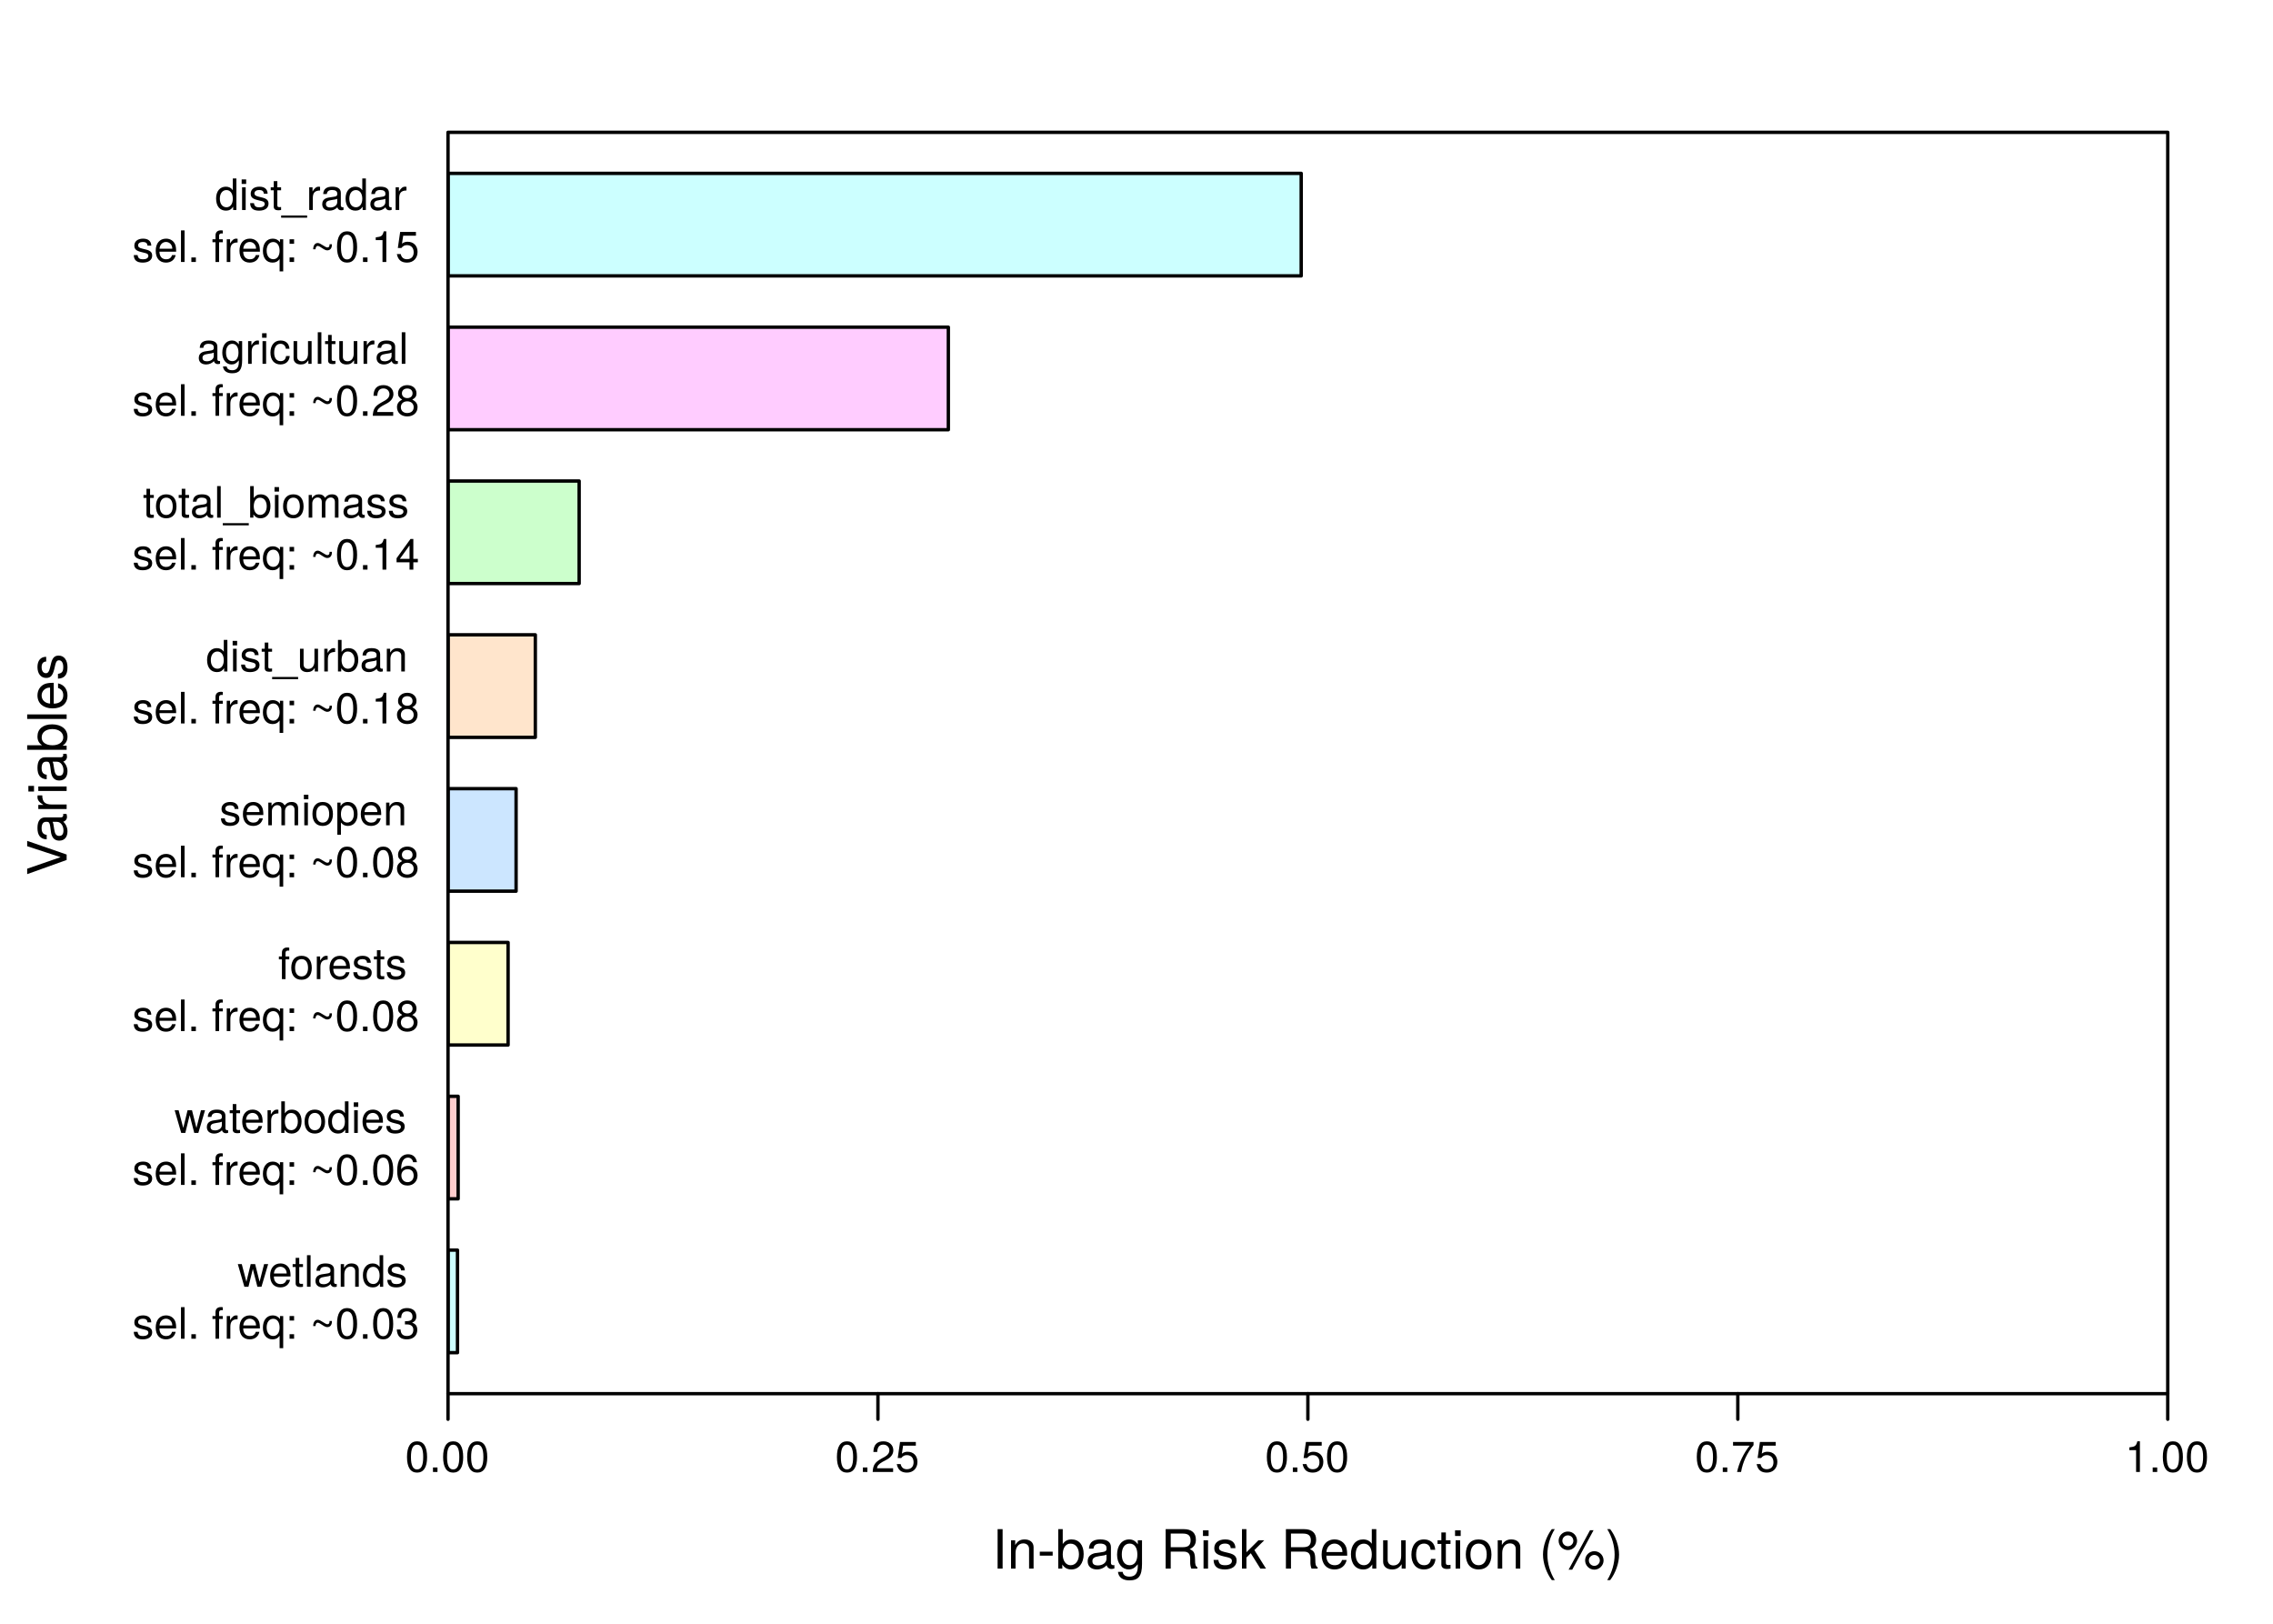 <?xml version="1.0" encoding="UTF-8"?>
<svg xmlns="http://www.w3.org/2000/svg" xmlns:xlink="http://www.w3.org/1999/xlink" width="504pt" height="360pt" viewBox="0 0 504 360" version="1.1">
<defs>
<g>
<symbol overflow="visible" id="glyph0-0">
<path style="stroke:none;" d=""/>
</symbol>
<symbol overflow="visible" id="glyph0-1">
<path style="stroke:none;" d="M 2.312 0 L 2.312 -8.75 L 1.203 -8.75 L 1.203 0 Z M 2.312 0 "/>
</symbol>
<symbol overflow="visible" id="glyph0-2">
<path style="stroke:none;" d="M 5.844 0 L 5.844 -4.75 C 5.844 -5.797 5.062 -6.469 3.859 -6.469 C 2.922 -6.469 2.312 -6.109 1.766 -5.234 L 1.766 -6.281 L 0.844 -6.281 L 0.844 0 L 1.844 0 L 1.844 -3.469 C 1.844 -4.75 2.531 -5.594 3.547 -5.594 C 4.344 -5.594 4.844 -5.109 4.844 -4.359 L 4.844 0 Z M 5.844 0 "/>
</symbol>
<symbol overflow="visible" id="glyph0-3">
<path style="stroke:none;" d="M 3.406 -2.875 L 3.406 -3.75 L 0.547 -3.75 L 0.547 -2.875 Z M 3.406 -2.875 "/>
</symbol>
<symbol overflow="visible" id="glyph0-4">
<path style="stroke:none;" d="M 6.281 -3.219 C 6.281 -5.25 5.25 -6.469 3.594 -6.469 C 2.719 -6.469 2.109 -6.141 1.641 -5.438 L 1.641 -8.75 L 0.641 -8.75 L 0.641 0 L 1.547 0 L 1.547 -0.906 C 2.031 -0.172 2.656 0.188 3.547 0.188 C 5.203 0.188 6.281 -1.172 6.281 -3.219 Z M 5.234 -3.156 C 5.234 -1.734 4.484 -0.75 3.391 -0.75 C 2.344 -0.75 1.641 -1.719 1.641 -3.141 C 1.641 -4.625 2.344 -5.578 3.391 -5.531 C 4.516 -5.531 5.234 -4.562 5.234 -3.156 Z M 5.234 -3.156 "/>
</symbol>
<symbol overflow="visible" id="glyph0-5">
<path style="stroke:none;" d="M 6.422 -0.031 L 6.422 -0.781 C 6.312 -0.75 6.266 -0.75 6.203 -0.75 C 5.859 -0.75 5.656 -0.938 5.656 -1.25 L 5.656 -4.75 C 5.656 -5.875 4.844 -6.469 3.297 -6.469 C 1.781 -6.469 0.844 -5.875 0.781 -4.422 L 1.781 -4.422 C 1.875 -5.203 2.328 -5.547 3.266 -5.547 C 4.156 -5.547 4.672 -5.203 4.672 -4.609 L 4.672 -4.344 C 4.672 -3.922 4.422 -3.75 3.625 -3.641 C 2.203 -3.469 1.984 -3.422 1.609 -3.266 C 0.875 -2.969 0.5 -2.406 0.5 -1.625 C 0.5 -0.484 1.297 0.188 2.562 0.188 C 3.375 0.188 4.156 -0.156 4.703 -0.75 C 4.812 -0.266 5.25 0.078 5.734 0.078 C 5.938 0.078 6.094 0.062 6.422 -0.031 Z M 4.672 -2.172 C 4.672 -1.266 3.75 -0.703 2.781 -0.703 C 2 -0.703 1.547 -0.969 1.547 -1.656 C 1.547 -2.312 1.984 -2.609 3.062 -2.766 C 4.109 -2.906 4.328 -2.953 4.672 -3.109 Z M 4.672 -2.172 "/>
</symbol>
<symbol overflow="visible" id="glyph0-6">
<path style="stroke:none;" d="M 5.875 -1.031 L 5.875 -6.281 L 4.938 -6.281 L 4.938 -5.375 C 4.438 -6.125 3.828 -6.469 3.031 -6.469 C 1.422 -6.469 0.344 -5.125 0.344 -3.078 C 0.344 -1.109 1.469 0.188 2.938 0.188 C 3.734 0.188 4.281 -0.156 4.938 -0.953 L 4.938 -0.531 C 4.938 1.141 4.266 1.781 3.094 1.781 C 2.297 1.781 1.688 1.484 1.578 0.719 L 0.547 0.719 C 0.656 1.906 1.578 2.609 3.062 2.609 C 5.031 2.609 5.875 1.734 5.875 -1.031 Z M 4.844 -3.109 C 4.844 -1.609 4.203 -0.75 3.141 -0.75 C 2.047 -0.75 1.391 -1.625 1.391 -3.141 C 1.391 -4.656 2.062 -5.547 3.125 -5.547 C 4.219 -5.547 4.844 -4.625 4.844 -3.109 Z M 4.844 -3.109 "/>
</symbol>
<symbol overflow="visible" id="glyph0-7">
<path style="stroke:none;" d=""/>
</symbol>
<symbol overflow="visible" id="glyph0-8">
<path style="stroke:none;" d="M 8.141 0 L 8.141 -0.281 C 7.734 -0.562 7.625 -0.875 7.625 -2.047 C 7.594 -3.484 7.375 -3.906 6.438 -4.312 C 7.422 -4.797 7.812 -5.406 7.812 -6.406 C 7.812 -7.922 6.859 -8.75 5.141 -8.75 L 1.109 -8.75 L 1.109 0 L 2.234 0 L 2.234 -3.766 L 5.109 -3.766 C 6.094 -3.766 6.562 -3.281 6.547 -2.203 L 6.547 -1.422 C 6.531 -0.891 6.641 -0.359 6.797 0 Z M 6.641 -6.25 C 6.641 -5.219 6.125 -4.75 4.938 -4.75 L 2.234 -4.75 L 2.234 -7.766 L 4.938 -7.766 C 6.188 -7.766 6.641 -7.234 6.641 -6.25 Z M 6.641 -6.25 "/>
</symbol>
<symbol overflow="visible" id="glyph0-9">
<path style="stroke:none;" d="M 1.844 0 L 1.844 -6.281 L 0.844 -6.281 L 0.844 0 Z M 1.969 -7.234 L 1.969 -8.484 L 0.719 -8.484 L 0.719 -7.234 Z M 1.969 -7.234 "/>
</symbol>
<symbol overflow="visible" id="glyph0-10">
<path style="stroke:none;" d="M 5.516 -1.766 C 5.516 -2.703 4.984 -3.172 3.734 -3.469 L 2.766 -3.703 C 1.953 -3.891 1.609 -4.156 1.609 -4.594 C 1.609 -5.172 2.125 -5.547 2.938 -5.547 C 3.75 -5.547 4.172 -5.203 4.203 -4.531 L 5.25 -4.531 C 5.25 -5.766 4.422 -6.469 2.969 -6.469 C 1.516 -6.469 0.562 -5.719 0.562 -4.547 C 0.562 -3.562 1.062 -3.094 2.562 -2.734 L 3.484 -2.516 C 4.188 -2.344 4.469 -2.141 4.469 -1.688 C 4.469 -1.094 3.875 -0.75 3 -0.75 C 2.094 -0.75 1.594 -0.953 1.469 -1.922 L 0.406 -1.922 C 0.453 -0.469 1.266 0.188 2.922 0.188 C 4.5 0.188 5.516 -0.547 5.516 -1.766 Z M 5.516 -1.766 "/>
</symbol>
<symbol overflow="visible" id="glyph0-11">
<path style="stroke:none;" d="M 6.031 0 L 3.453 -4.109 L 5.641 -6.281 L 4.359 -6.281 L 1.688 -3.625 L 1.688 -8.75 L 0.703 -8.75 L 0.703 0 L 1.688 0 L 1.688 -2.453 L 2.656 -3.406 L 4.781 0 Z M 6.031 0 "/>
</symbol>
<symbol overflow="visible" id="glyph0-12">
<path style="stroke:none;" d="M 6.156 -2.859 C 6.156 -3.766 6.078 -4.344 5.906 -4.812 C 5.5 -5.844 4.531 -6.469 3.359 -6.469 C 1.609 -6.469 0.484 -5.172 0.484 -3.109 C 0.484 -1.047 1.578 0.188 3.344 0.188 C 4.781 0.188 5.766 -0.641 6.031 -1.906 L 5.016 -1.906 C 4.734 -1.078 4.172 -0.75 3.375 -0.75 C 2.328 -0.75 1.547 -1.422 1.531 -2.859 Z M 5.094 -3.75 C 5.094 -3.75 5.094 -3.703 5.078 -3.672 L 1.547 -3.672 C 1.625 -4.781 2.344 -5.547 3.344 -5.547 C 4.328 -5.547 5.094 -4.734 5.094 -3.75 Z M 5.094 -3.75 "/>
</symbol>
<symbol overflow="visible" id="glyph0-13">
<path style="stroke:none;" d="M 5.938 0 L 5.938 -8.75 L 4.938 -8.75 L 4.938 -5.5 C 4.531 -6.125 3.859 -6.469 3.016 -6.469 C 1.375 -6.469 0.312 -5.203 0.312 -3.203 C 0.312 -1.078 1.359 0.188 3.047 0.188 C 3.906 0.188 4.516 -0.141 5.047 -0.922 L 5.047 0 Z M 4.938 -3.125 C 4.938 -1.672 4.25 -0.75 3.188 -0.75 C 2.094 -0.75 1.359 -1.688 1.359 -3.141 C 1.359 -4.609 2.094 -5.531 3.188 -5.531 C 4.266 -5.531 4.938 -4.578 4.938 -3.125 Z M 4.938 -3.125 "/>
</symbol>
<symbol overflow="visible" id="glyph0-14">
<path style="stroke:none;" d="M 5.781 0 L 5.781 -6.281 L 4.781 -6.281 L 4.781 -2.812 C 4.781 -1.531 4.109 -0.703 3.078 -0.703 C 2.281 -0.703 1.781 -1.172 1.781 -1.938 L 1.781 -6.281 L 0.781 -6.281 L 0.781 -1.531 C 0.781 -0.484 1.562 0.188 2.781 0.188 C 3.703 0.188 4.297 -0.141 4.891 -0.969 L 4.891 0 Z M 5.781 0 "/>
</symbol>
<symbol overflow="visible" id="glyph0-15">
<path style="stroke:none;" d="M 5.719 -2.156 L 4.719 -2.156 C 4.547 -1.156 4.031 -0.75 3.188 -0.75 C 2.078 -0.75 1.422 -1.594 1.422 -3.078 C 1.422 -4.656 2.062 -5.547 3.156 -5.547 C 4 -5.547 4.531 -5.047 4.641 -4.172 L 5.656 -4.172 C 5.531 -5.719 4.578 -6.469 3.172 -6.469 C 1.469 -6.469 0.375 -5.172 0.375 -3.078 C 0.375 -1.062 1.453 0.188 3.156 0.188 C 4.656 0.188 5.609 -0.719 5.719 -2.156 Z M 5.719 -2.156 "/>
</symbol>
<symbol overflow="visible" id="glyph0-16">
<path style="stroke:none;" d="M 3.047 0 L 3.047 -0.844 C 2.922 -0.797 2.766 -0.797 2.562 -0.797 C 2.141 -0.797 2.016 -0.906 2.016 -1.359 L 2.016 -5.469 L 3.047 -5.469 L 3.047 -6.281 L 2.016 -6.281 L 2.016 -8.016 L 1.016 -8.016 L 1.016 -6.281 L 0.172 -6.281 L 0.172 -5.469 L 1.016 -5.469 L 1.016 -0.906 C 1.016 -0.281 1.453 0.078 2.234 0.078 C 2.469 0.078 2.719 0.062 3.047 0 Z M 3.047 0 "/>
</symbol>
<symbol overflow="visible" id="glyph0-17">
<path style="stroke:none;" d="M 6.125 -3.094 C 6.125 -5.266 5.078 -6.469 3.266 -6.469 C 1.5 -6.469 0.438 -5.25 0.438 -3.141 C 0.438 -1.031 1.484 0.188 3.281 0.188 C 5.047 0.188 6.125 -1.031 6.125 -3.094 Z M 5.078 -3.109 C 5.078 -1.625 4.375 -0.75 3.281 -0.75 C 2.156 -0.75 1.469 -1.625 1.469 -3.141 C 1.469 -4.656 2.156 -5.547 3.281 -5.547 C 4.406 -5.547 5.078 -4.672 5.078 -3.109 Z M 5.078 -3.109 "/>
</symbol>
<symbol overflow="visible" id="glyph0-18">
<path style="stroke:none;" d="M 3.484 2.547 C 2.438 0.828 1.844 -1.188 1.844 -3.109 C 1.844 -5.016 2.438 -7.047 3.484 -8.75 L 2.828 -8.75 C 1.625 -7.172 0.875 -4.984 0.875 -3.109 C 0.875 -1.219 1.625 0.969 2.828 2.547 Z M 3.484 2.547 "/>
</symbol>
<symbol overflow="visible" id="glyph0-19">
<path style="stroke:none;" d="M 4.438 -6.141 C 4.438 -7.312 3.547 -8.219 2.391 -8.219 C 1.266 -8.219 0.344 -7.297 0.344 -6.172 C 0.344 -5.047 1.266 -4.109 2.406 -4.109 C 3.516 -4.109 4.438 -5.047 4.438 -6.141 Z M 3.609 -6.156 C 3.609 -5.5 3.062 -4.953 2.406 -4.953 C 1.734 -4.953 1.172 -5.516 1.172 -6.172 C 1.172 -6.844 1.734 -7.375 2.391 -7.375 C 3.078 -7.375 3.609 -6.844 3.609 -6.156 Z M 8.094 -8.516 L 7.312 -8.516 L 2.562 0.234 L 3.359 0.234 Z M 10.312 -1.797 C 10.312 -2.953 9.406 -3.859 8.25 -3.859 C 7.141 -3.859 6.219 -2.938 6.219 -1.828 C 6.219 -0.703 7.141 0.234 8.266 0.234 C 9.375 0.234 10.312 -0.703 10.312 -1.797 Z M 9.484 -1.797 C 9.484 -1.156 8.922 -0.609 8.266 -0.609 C 7.594 -0.609 7.047 -1.156 7.047 -1.828 C 7.047 -2.484 7.594 -3.031 8.25 -3.031 C 8.938 -3.031 9.484 -2.484 9.484 -1.797 Z M 9.484 -1.797 "/>
</symbol>
<symbol overflow="visible" id="glyph0-20">
<path style="stroke:none;" d="M 3.078 -3.094 C 3.078 -4.984 2.312 -7.172 1.109 -8.75 L 0.453 -8.75 C 1.516 -7.031 2.094 -5.016 2.094 -3.094 C 2.094 -1.188 1.516 0.844 0.453 2.547 L 1.109 2.547 C 2.312 0.969 3.078 -1.219 3.078 -3.094 Z M 3.078 -3.094 "/>
</symbol>
<symbol overflow="visible" id="glyph1-0">
<path style="stroke:none;" d=""/>
</symbol>
<symbol overflow="visible" id="glyph1-1">
<path style="stroke:none;" d="M -8.75 -7.734 L -8.75 -6.547 L -1.344 -4.125 L -8.75 -1.562 L -8.75 -0.359 L 0 -3.5 L 0 -4.703 Z M -8.75 -7.734 "/>
</symbol>
<symbol overflow="visible" id="glyph1-2">
<path style="stroke:none;" d="M -0.031 -6.422 L -0.781 -6.422 C -0.75 -6.312 -0.75 -6.266 -0.75 -6.203 C -0.75 -5.859 -0.938 -5.656 -1.25 -5.656 L -4.75 -5.656 C -5.875 -5.656 -6.469 -4.844 -6.469 -3.297 C -6.469 -1.781 -5.875 -0.844 -4.422 -0.781 L -4.422 -1.781 C -5.203 -1.875 -5.547 -2.328 -5.547 -3.266 C -5.547 -4.156 -5.203 -4.672 -4.609 -4.672 L -4.344 -4.672 C -3.922 -4.672 -3.75 -4.422 -3.641 -3.625 C -3.469 -2.203 -3.422 -1.984 -3.266 -1.609 C -2.969 -0.875 -2.406 -0.5 -1.625 -0.5 C -0.484 -0.5 0.188 -1.297 0.188 -2.562 C 0.188 -3.375 -0.156 -4.156 -0.75 -4.703 C -0.266 -4.812 0.078 -5.25 0.078 -5.734 C 0.078 -5.938 0.062 -6.094 -0.031 -6.422 Z M -2.172 -4.672 C -1.266 -4.672 -0.703 -3.75 -0.703 -2.781 C -0.703 -2 -0.969 -1.547 -1.656 -1.547 C -2.312 -1.547 -2.609 -1.984 -2.766 -3.062 C -2.906 -4.109 -2.953 -4.328 -3.109 -4.672 Z M -2.172 -4.672 "/>
</symbol>
<symbol overflow="visible" id="glyph1-3">
<path style="stroke:none;" d="M -5.406 -3.859 L -6.438 -3.859 C -6.453 -3.688 -6.469 -3.594 -6.469 -3.469 C -6.469 -2.812 -6.078 -2.328 -5.141 -1.75 L -6.281 -1.75 L -6.281 -0.844 L 0 -0.844 L 0 -1.844 L -3.266 -1.844 C -4.688 -1.844 -5.391 -2.297 -5.406 -3.859 Z M -5.406 -3.859 "/>
</symbol>
<symbol overflow="visible" id="glyph1-4">
<path style="stroke:none;" d="M 0 -1.844 L -6.281 -1.844 L -6.281 -0.844 L 0 -0.844 Z M -7.234 -1.969 L -8.484 -1.969 L -8.484 -0.719 L -7.234 -0.719 Z M -7.234 -1.969 "/>
</symbol>
<symbol overflow="visible" id="glyph1-5">
<path style="stroke:none;" d="M -3.219 -6.281 C -5.25 -6.281 -6.469 -5.25 -6.469 -3.594 C -6.469 -2.719 -6.141 -2.109 -5.438 -1.641 L -8.75 -1.641 L -8.75 -0.641 L 0 -0.641 L 0 -1.547 L -0.906 -1.547 C -0.172 -2.031 0.188 -2.656 0.188 -3.547 C 0.188 -5.203 -1.172 -6.281 -3.219 -6.281 Z M -3.156 -5.234 C -1.734 -5.234 -0.75 -4.484 -0.75 -3.391 C -0.75 -2.344 -1.719 -1.641 -3.141 -1.641 C -4.625 -1.641 -5.578 -2.344 -5.531 -3.391 C -5.531 -4.516 -4.562 -5.234 -3.156 -5.234 Z M -3.156 -5.234 "/>
</symbol>
<symbol overflow="visible" id="glyph1-6">
<path style="stroke:none;" d="M 0 -1.812 L -8.75 -1.812 L -8.75 -0.812 L 0 -0.812 Z M 0 -1.812 "/>
</symbol>
<symbol overflow="visible" id="glyph1-7">
<path style="stroke:none;" d="M -2.859 -6.156 C -3.766 -6.156 -4.344 -6.078 -4.812 -5.906 C -5.844 -5.5 -6.469 -4.531 -6.469 -3.359 C -6.469 -1.609 -5.172 -0.484 -3.109 -0.484 C -1.047 -0.484 0.188 -1.578 0.188 -3.344 C 0.188 -4.781 -0.641 -5.766 -1.906 -6.031 L -1.906 -5.016 C -1.078 -4.734 -0.75 -4.172 -0.75 -3.375 C -0.75 -2.328 -1.422 -1.547 -2.859 -1.531 Z M -3.75 -5.094 C -3.75 -5.094 -3.703 -5.094 -3.672 -5.078 L -3.672 -1.547 C -4.781 -1.625 -5.547 -2.344 -5.547 -3.344 C -5.547 -4.328 -4.734 -5.094 -3.75 -5.094 Z M -3.75 -5.094 "/>
</symbol>
<symbol overflow="visible" id="glyph1-8">
<path style="stroke:none;" d="M -1.766 -5.516 C -2.703 -5.516 -3.172 -4.984 -3.469 -3.734 L -3.703 -2.766 C -3.891 -1.953 -4.156 -1.609 -4.594 -1.609 C -5.172 -1.609 -5.547 -2.125 -5.547 -2.938 C -5.547 -3.75 -5.203 -4.172 -4.531 -4.203 L -4.531 -5.25 C -5.766 -5.25 -6.469 -4.422 -6.469 -2.969 C -6.469 -1.516 -5.719 -0.562 -4.547 -0.562 C -3.562 -0.562 -3.094 -1.062 -2.734 -2.562 L -2.516 -3.484 C -2.344 -4.188 -2.141 -4.469 -1.688 -4.469 C -1.094 -4.469 -0.75 -3.875 -0.75 -3 C -0.75 -2.094 -0.953 -1.594 -1.922 -1.469 L -1.922 -0.406 C -0.469 -0.453 0.188 -1.266 0.188 -2.922 C 0.188 -4.5 -0.547 -5.516 -1.766 -5.516 Z M -1.766 -5.516 "/>
</symbol>
<symbol overflow="visible" id="glyph2-0">
<path style="stroke:none;" d=""/>
</symbol>
<symbol overflow="visible" id="glyph2-1">
<path style="stroke:none;" d="M 6.797 -5.031 L 5.891 -5.031 L 4.891 -1.109 L 3.906 -5.031 L 2.922 -5.031 L 1.969 -1.109 L 0.938 -5.031 L 0.062 -5.031 L 1.516 0 L 2.422 0 L 3.391 -3.938 L 4.406 0 L 5.312 0 Z M 6.797 -5.031 "/>
</symbol>
<symbol overflow="visible" id="glyph2-2">
<path style="stroke:none;" d="M 4.922 -2.281 C 4.922 -3.016 4.859 -3.469 4.719 -3.844 C 4.391 -4.672 3.625 -5.172 2.688 -5.172 C 1.281 -5.172 0.391 -4.141 0.391 -2.484 C 0.391 -0.828 1.25 0.141 2.672 0.141 C 3.812 0.141 4.609 -0.516 4.812 -1.531 L 4.016 -1.531 C 3.797 -0.859 3.344 -0.594 2.703 -0.594 C 1.859 -0.594 1.234 -1.125 1.219 -2.281 Z M 4.062 -3 C 4.062 -3 4.062 -2.953 4.062 -2.938 L 1.234 -2.938 C 1.312 -3.828 1.875 -4.438 2.672 -4.438 C 3.469 -4.438 4.062 -3.781 4.062 -3 Z M 4.062 -3 "/>
</symbol>
<symbol overflow="visible" id="glyph2-3">
<path style="stroke:none;" d="M 2.438 0 L 2.438 -0.672 C 2.328 -0.641 2.203 -0.641 2.047 -0.641 C 1.703 -0.641 1.609 -0.734 1.609 -1.078 L 1.609 -4.375 L 2.438 -4.375 L 2.438 -5.031 L 1.609 -5.031 L 1.609 -6.406 L 0.812 -6.406 L 0.812 -5.031 L 0.141 -5.031 L 0.141 -4.375 L 0.812 -4.375 L 0.812 -0.734 C 0.812 -0.219 1.156 0.062 1.781 0.062 C 1.969 0.062 2.172 0.047 2.438 0 Z M 2.438 0 "/>
</symbol>
<symbol overflow="visible" id="glyph2-4">
<path style="stroke:none;" d="M 1.453 0 L 1.453 -7 L 0.656 -7 L 0.656 0 Z M 1.453 0 "/>
</symbol>
<symbol overflow="visible" id="glyph2-5">
<path style="stroke:none;" d="M 5.125 -0.016 L 5.125 -0.625 C 5.047 -0.609 5.016 -0.609 4.953 -0.609 C 4.688 -0.609 4.531 -0.75 4.531 -1 L 4.531 -3.797 C 4.531 -4.688 3.875 -5.172 2.641 -5.172 C 1.422 -5.172 0.672 -4.703 0.625 -3.547 L 1.422 -3.547 C 1.5 -4.156 1.859 -4.438 2.609 -4.438 C 3.328 -4.438 3.734 -4.156 3.734 -3.688 L 3.734 -3.469 C 3.734 -3.141 3.531 -3 2.891 -2.922 C 1.766 -2.766 1.594 -2.734 1.281 -2.609 C 0.703 -2.375 0.406 -1.922 0.406 -1.312 C 0.406 -0.391 1.031 0.141 2.047 0.141 C 2.703 0.141 3.312 -0.125 3.766 -0.594 C 3.844 -0.219 4.188 0.062 4.578 0.062 C 4.75 0.062 4.875 0.047 5.125 -0.016 Z M 3.734 -1.734 C 3.734 -1.016 3 -0.562 2.219 -0.562 C 1.609 -0.562 1.234 -0.781 1.234 -1.328 C 1.234 -1.859 1.594 -2.078 2.453 -2.203 C 3.297 -2.328 3.469 -2.359 3.734 -2.484 Z M 3.734 -1.734 "/>
</symbol>
<symbol overflow="visible" id="glyph2-6">
<path style="stroke:none;" d="M 4.672 0 L 4.672 -3.797 C 4.672 -4.641 4.047 -5.172 3.078 -5.172 C 2.328 -5.172 1.859 -4.891 1.406 -4.188 L 1.406 -5.031 L 0.672 -5.031 L 0.672 0 L 1.469 0 L 1.469 -2.766 C 1.469 -3.797 2.031 -4.469 2.844 -4.469 C 3.469 -4.469 3.875 -4.094 3.875 -3.484 L 3.875 0 Z M 4.672 0 "/>
</symbol>
<symbol overflow="visible" id="glyph2-7">
<path style="stroke:none;" d="M 4.75 0 L 4.75 -7 L 3.953 -7 L 3.953 -4.391 C 3.609 -4.906 3.078 -5.172 2.406 -5.172 C 1.109 -5.172 0.25 -4.156 0.25 -2.562 C 0.25 -0.859 1.078 0.141 2.438 0.141 C 3.125 0.141 3.609 -0.109 4.031 -0.734 L 4.031 0 Z M 3.953 -2.5 C 3.953 -1.328 3.391 -0.609 2.547 -0.609 C 1.672 -0.609 1.078 -1.344 1.078 -2.516 C 1.078 -3.688 1.672 -4.422 2.547 -4.422 C 3.406 -4.422 3.953 -3.656 3.953 -2.5 Z M 3.953 -2.5 "/>
</symbol>
<symbol overflow="visible" id="glyph2-8">
<path style="stroke:none;" d="M 4.406 -1.406 C 4.406 -2.156 3.984 -2.531 2.984 -2.766 L 2.219 -2.953 C 1.562 -3.109 1.281 -3.312 1.281 -3.672 C 1.281 -4.141 1.703 -4.438 2.344 -4.438 C 3 -4.438 3.344 -4.156 3.359 -3.625 L 4.203 -3.625 C 4.188 -4.609 3.547 -5.172 2.375 -5.172 C 1.203 -5.172 0.453 -4.562 0.453 -3.641 C 0.453 -2.844 0.859 -2.469 2.047 -2.188 L 2.797 -2 C 3.344 -1.875 3.562 -1.703 3.562 -1.344 C 3.562 -0.875 3.094 -0.594 2.391 -0.594 C 1.672 -0.594 1.281 -0.766 1.172 -1.531 L 0.328 -1.531 C 0.359 -0.375 1.016 0.141 2.328 0.141 C 3.594 0.141 4.406 -0.438 4.406 -1.406 Z M 4.406 -1.406 "/>
</symbol>
<symbol overflow="visible" id="glyph2-9">
<path style="stroke:none;" d=""/>
</symbol>
<symbol overflow="visible" id="glyph2-10">
<path style="stroke:none;" d="M 1.828 0 L 1.828 -1 L 0.828 -1 L 0.828 0 Z M 1.828 0 "/>
</symbol>
<symbol overflow="visible" id="glyph2-11">
<path style="stroke:none;" d="M 2.469 -4.375 L 2.469 -5.031 L 1.641 -5.031 L 1.641 -5.812 C 1.641 -6.156 1.828 -6.328 2.203 -6.328 C 2.266 -6.328 2.297 -6.328 2.469 -6.312 L 2.469 -6.969 C 2.297 -7.016 2.188 -7.016 2.031 -7.016 C 1.281 -7.016 0.844 -6.594 0.844 -5.875 L 0.844 -5.031 L 0.172 -5.031 L 0.172 -4.375 L 0.844 -4.375 L 0.844 0 L 1.641 0 L 1.641 -4.375 Z M 2.469 -4.375 "/>
</symbol>
<symbol overflow="visible" id="glyph2-12">
<path style="stroke:none;" d="M 3.078 -4.328 L 3.078 -5.141 C 2.938 -5.156 2.875 -5.172 2.766 -5.172 C 2.25 -5.172 1.859 -4.859 1.406 -4.109 L 1.406 -5.031 L 0.672 -5.031 L 0.672 0 L 1.469 0 L 1.469 -2.609 C 1.469 -3.734 1.844 -4.312 3.078 -4.328 Z M 3.078 -4.328 "/>
</symbol>
<symbol overflow="visible" id="glyph2-13">
<path style="stroke:none;" d="M 4.75 2.094 L 4.75 -5.031 L 4.031 -5.031 L 4.031 -4.359 C 3.672 -4.891 3.094 -5.172 2.438 -5.172 C 1.109 -5.172 0.25 -4.125 0.25 -2.453 C 0.25 -0.828 1.078 0.141 2.391 0.141 C 3.094 0.141 3.578 -0.109 3.953 -0.656 L 3.953 2.094 Z M 3.953 -2.484 C 3.953 -1.328 3.391 -0.609 2.547 -0.609 C 1.672 -0.609 1.078 -1.344 1.078 -2.516 C 1.078 -3.672 1.672 -4.422 2.547 -4.422 C 3.406 -4.422 3.953 -3.656 3.953 -2.484 Z M 3.953 -2.484 "/>
</symbol>
<symbol overflow="visible" id="glyph2-14">
<path style="stroke:none;" d="M 1.828 0 L 1.828 -1 L 0.828 -1 L 0.828 0 Z M 1.828 -4.031 L 1.828 -5.031 L 0.828 -5.031 L 0.828 -4.031 Z M 1.828 -4.031 "/>
</symbol>
<symbol overflow="visible" id="glyph2-15">
<path style="stroke:none;" d="M 4.875 -3.797 L 4.875 -3.938 L 4.359 -3.938 C 4.359 -3.438 4.234 -3.219 3.875 -3.219 C 3.734 -3.219 3.594 -3.266 3.391 -3.391 L 2.281 -4.047 C 2.109 -4.141 1.922 -4.203 1.75 -4.203 C 1.125 -4.203 0.766 -3.719 0.719 -2.812 L 1.234 -2.812 C 1.281 -3.344 1.469 -3.562 1.734 -3.562 C 1.828 -3.562 2.047 -3.484 2.156 -3.422 L 3.094 -2.828 C 3.328 -2.672 3.625 -2.578 3.859 -2.578 C 4.484 -2.578 4.875 -3.047 4.875 -3.797 Z M 4.875 -3.797 "/>
</symbol>
<symbol overflow="visible" id="glyph2-16">
<path style="stroke:none;" d="M 4.859 -3.266 C 4.859 -5.625 4.109 -6.797 2.641 -6.797 C 1.172 -6.797 0.406 -5.609 0.406 -3.328 C 0.406 -1.031 1.188 0.141 2.641 0.141 C 4.078 0.141 4.859 -1.031 4.859 -3.266 Z M 4 -3.344 C 4 -1.422 3.562 -0.562 2.625 -0.562 C 1.734 -0.562 1.281 -1.453 1.281 -3.312 C 1.281 -5.188 1.734 -6.047 2.641 -6.047 C 3.547 -6.047 4 -5.172 4 -3.344 Z M 4 -3.344 "/>
</symbol>
<symbol overflow="visible" id="glyph2-17">
<path style="stroke:none;" d="M 4.859 -1.969 C 4.859 -2.797 4.516 -3.281 3.703 -3.562 C 4.344 -3.812 4.656 -4.25 4.656 -4.938 C 4.656 -6.109 3.875 -6.797 2.578 -6.797 C 1.203 -6.797 0.484 -6.047 0.453 -4.609 L 1.297 -4.609 C 1.312 -5.609 1.734 -6.062 2.594 -6.062 C 3.344 -6.062 3.797 -5.625 3.797 -4.906 C 3.797 -4.172 3.469 -3.875 2.125 -3.875 L 2.125 -3.172 L 2.578 -3.172 C 3.516 -3.172 3.984 -2.719 3.984 -1.969 C 3.984 -1.109 3.469 -0.609 2.578 -0.609 C 1.656 -0.609 1.203 -1.062 1.156 -2.047 L 0.312 -2.047 C 0.406 -0.531 1.156 0.141 2.547 0.141 C 3.953 0.141 4.859 -0.688 4.859 -1.969 Z M 4.859 -1.969 "/>
</symbol>
<symbol overflow="visible" id="glyph2-18">
<path style="stroke:none;" d="M 5.016 -2.578 C 5.016 -4.203 4.188 -5.172 2.875 -5.172 C 2.172 -5.172 1.688 -4.906 1.312 -4.344 L 1.312 -7 L 0.516 -7 L 0.516 0 L 1.234 0 L 1.234 -0.719 C 1.625 -0.141 2.125 0.141 2.828 0.141 C 4.156 0.141 5.016 -0.938 5.016 -2.578 Z M 4.188 -2.516 C 4.188 -1.375 3.594 -0.609 2.719 -0.609 C 1.875 -0.609 1.312 -1.375 1.312 -2.516 C 1.312 -3.688 1.875 -4.469 2.719 -4.422 C 3.609 -4.422 4.188 -3.641 4.188 -2.516 Z M 4.188 -2.516 "/>
</symbol>
<symbol overflow="visible" id="glyph2-19">
<path style="stroke:none;" d="M 4.891 -2.469 C 4.891 -4.219 4.062 -5.172 2.609 -5.172 C 1.203 -5.172 0.344 -4.203 0.344 -2.516 C 0.344 -0.828 1.188 0.141 2.625 0.141 C 4.031 0.141 4.891 -0.828 4.891 -2.469 Z M 4.062 -2.484 C 4.062 -1.312 3.5 -0.594 2.625 -0.594 C 1.734 -0.594 1.188 -1.297 1.188 -2.516 C 1.188 -3.719 1.734 -4.438 2.625 -4.438 C 3.516 -4.438 4.062 -3.734 4.062 -2.484 Z M 4.062 -2.484 "/>
</symbol>
<symbol overflow="visible" id="glyph2-20">
<path style="stroke:none;" d="M 1.469 0 L 1.469 -5.031 L 0.672 -5.031 L 0.672 0 Z M 1.578 -5.781 L 1.578 -6.781 L 0.578 -6.781 L 0.578 -5.781 Z M 1.578 -5.781 "/>
</symbol>
<symbol overflow="visible" id="glyph2-21">
<path style="stroke:none;" d="M 4.922 -2.109 C 4.922 -3.375 4.062 -4.234 2.844 -4.234 C 2.172 -4.234 1.641 -3.969 1.281 -3.469 C 1.281 -5.125 1.828 -6.047 2.797 -6.047 C 3.391 -6.047 3.797 -5.672 3.938 -5.031 L 4.781 -5.031 C 4.609 -6.141 3.891 -6.797 2.844 -6.797 C 1.266 -6.797 0.406 -5.469 0.406 -3.094 C 0.406 -0.984 1.141 0.141 2.703 0.141 C 3.984 0.141 4.922 -0.781 4.922 -2.109 Z M 4.062 -2.047 C 4.062 -1.188 3.484 -0.609 2.703 -0.609 C 1.922 -0.609 1.328 -1.219 1.328 -2.094 C 1.328 -2.938 1.906 -3.484 2.734 -3.484 C 3.547 -3.484 4.062 -2.953 4.062 -2.047 Z M 4.062 -2.047 "/>
</symbol>
<symbol overflow="visible" id="glyph2-22">
<path style="stroke:none;" d="M 4.922 -1.922 C 4.922 -2.672 4.531 -3.203 3.75 -3.578 C 4.453 -4 4.688 -4.344 4.688 -4.984 C 4.688 -6.047 3.844 -6.797 2.641 -6.797 C 1.438 -6.797 0.594 -6.047 0.594 -4.984 C 0.594 -4.359 0.828 -4.016 1.516 -3.578 C 0.734 -3.203 0.359 -2.672 0.359 -1.922 C 0.359 -0.688 1.297 0.141 2.641 0.141 C 3.984 0.141 4.922 -0.688 4.922 -1.922 Z M 3.812 -4.969 C 3.812 -4.344 3.344 -3.922 2.641 -3.922 C 1.922 -3.922 1.453 -4.344 1.453 -4.984 C 1.453 -5.625 1.922 -6.047 2.641 -6.047 C 3.359 -6.047 3.812 -5.625 3.812 -4.969 Z M 4.062 -1.906 C 4.062 -1.109 3.484 -0.609 2.625 -0.609 C 1.797 -0.609 1.219 -1.109 1.219 -1.906 C 1.219 -2.703 1.797 -3.203 2.641 -3.203 C 3.484 -3.203 4.062 -2.703 4.062 -1.906 Z M 4.062 -1.906 "/>
</symbol>
<symbol overflow="visible" id="glyph2-23">
<path style="stroke:none;" d="M 7.297 0 L 7.297 -3.766 C 7.297 -4.672 6.797 -5.172 5.859 -5.172 C 5.188 -5.172 4.781 -4.969 4.312 -4.406 C 4.016 -4.938 3.609 -5.172 2.953 -5.172 C 2.281 -5.172 1.844 -4.922 1.406 -4.312 L 1.406 -5.031 L 0.688 -5.031 L 0.688 0 L 1.484 0 L 1.484 -3.156 C 1.484 -3.891 2 -4.469 2.656 -4.469 C 3.25 -4.469 3.594 -4.109 3.594 -3.469 L 3.594 0 L 4.391 0 L 4.391 -3.156 C 4.391 -3.891 4.922 -4.469 5.578 -4.469 C 6.156 -4.469 6.5 -4.094 6.5 -3.469 L 6.5 0 Z M 7.297 0 "/>
</symbol>
<symbol overflow="visible" id="glyph2-24">
<path style="stroke:none;" d="M 5.016 -2.469 C 5.016 -4.156 4.188 -5.172 2.859 -5.172 C 2.172 -5.172 1.625 -4.859 1.25 -4.266 L 1.25 -5.031 L 0.531 -5.031 L 0.531 2.094 L 1.328 2.094 L 1.328 -0.609 C 1.75 -0.094 2.219 0.141 2.875 0.141 C 4.156 0.141 5.016 -0.859 5.016 -2.469 Z M 4.188 -2.484 C 4.188 -1.344 3.594 -0.609 2.719 -0.609 C 1.875 -0.609 1.328 -1.297 1.328 -2.469 C 1.328 -3.656 1.875 -4.422 2.719 -4.422 C 3.609 -4.422 4.188 -3.688 4.188 -2.484 Z M 4.188 -2.484 "/>
</symbol>
<symbol overflow="visible" id="glyph2-25">
<path style="stroke:none;" d="M 5.547 1.703 L 5.547 1.219 L -0.219 1.219 L -0.219 1.703 Z M 5.547 1.703 "/>
</symbol>
<symbol overflow="visible" id="glyph2-26">
<path style="stroke:none;" d="M 4.625 0 L 4.625 -5.031 L 3.828 -5.031 L 3.828 -2.25 C 3.828 -1.234 3.297 -0.562 2.453 -0.562 C 1.828 -0.562 1.422 -0.938 1.422 -1.547 L 1.422 -5.031 L 0.625 -5.031 L 0.625 -1.234 C 0.625 -0.391 1.25 0.141 2.219 0.141 C 2.969 0.141 3.438 -0.109 3.906 -0.781 L 3.906 0 Z M 4.625 0 "/>
</symbol>
<symbol overflow="visible" id="glyph2-27">
<path style="stroke:none;" d="M 3.328 0 L 3.328 -6.797 L 2.766 -6.797 C 2.469 -5.75 2.281 -5.609 0.984 -5.453 L 0.984 -4.844 L 2.484 -4.844 L 2.484 0 Z M 3.328 0 "/>
</symbol>
<symbol overflow="visible" id="glyph2-28">
<path style="stroke:none;" d="M 4.984 -1.625 L 4.984 -2.391 L 3.984 -2.391 L 3.984 -6.797 L 3.359 -6.797 L 0.266 -2.516 L 0.266 -1.625 L 3.141 -1.625 L 3.141 0 L 3.984 0 L 3.984 -1.625 Z M 3.141 -2.391 L 1 -2.391 L 3.141 -5.359 Z M 3.141 -2.391 "/>
</symbol>
<symbol overflow="visible" id="glyph2-29">
<path style="stroke:none;" d="M 4.688 -0.828 L 4.688 -5.031 L 3.953 -5.031 L 3.953 -4.297 C 3.547 -4.891 3.062 -5.172 2.422 -5.172 C 1.141 -5.172 0.281 -4.094 0.281 -2.469 C 0.281 -0.875 1.172 0.141 2.344 0.141 C 2.984 0.141 3.422 -0.125 3.953 -0.766 L 3.953 -0.422 C 3.953 0.906 3.406 1.422 2.469 1.422 C 1.844 1.422 1.359 1.188 1.25 0.578 L 0.438 0.578 C 0.531 1.531 1.266 2.094 2.453 2.094 C 4.016 2.094 4.688 1.391 4.688 -0.828 Z M 3.875 -2.484 C 3.875 -1.281 3.359 -0.594 2.516 -0.594 C 1.641 -0.594 1.109 -1.297 1.109 -2.516 C 1.109 -3.719 1.656 -4.438 2.5 -4.438 C 3.375 -4.438 3.875 -3.703 3.875 -2.484 Z M 3.875 -2.484 "/>
</symbol>
<symbol overflow="visible" id="glyph2-30">
<path style="stroke:none;" d="M 4.578 -1.734 L 3.766 -1.734 C 3.641 -0.922 3.219 -0.594 2.547 -0.594 C 1.656 -0.594 1.125 -1.281 1.125 -2.469 C 1.125 -3.719 1.656 -4.438 2.516 -4.438 C 3.188 -4.438 3.609 -4.031 3.719 -3.344 L 4.516 -3.344 C 4.422 -4.562 3.656 -5.172 2.531 -5.172 C 1.188 -5.172 0.297 -4.141 0.297 -2.469 C 0.297 -0.844 1.156 0.141 2.516 0.141 C 3.719 0.141 4.484 -0.578 4.578 -1.734 Z M 4.578 -1.734 "/>
</symbol>
<symbol overflow="visible" id="glyph2-31">
<path style="stroke:none;" d="M 4.906 -4.812 C 4.906 -5.953 4.016 -6.797 2.719 -6.797 C 1.328 -6.797 0.531 -6.094 0.484 -4.438 L 1.328 -4.438 C 1.391 -5.578 1.859 -6.062 2.703 -6.062 C 3.469 -6.062 4.031 -5.516 4.031 -4.781 C 4.031 -4.25 3.719 -3.797 3.125 -3.438 L 2.234 -2.938 C 0.812 -2.141 0.406 -1.5 0.328 0 L 4.859 0 L 4.859 -0.828 L 1.281 -0.828 C 1.359 -1.391 1.672 -1.75 2.5 -2.234 L 3.469 -2.75 C 4.406 -3.266 4.906 -3.969 4.906 -4.812 Z M 4.906 -4.812 "/>
</symbol>
<symbol overflow="visible" id="glyph2-32">
<path style="stroke:none;" d="M 4.922 -2.25 C 4.922 -3.594 4.031 -4.484 2.719 -4.484 C 2.25 -4.484 1.859 -4.359 1.469 -4.062 L 1.734 -5.828 L 4.562 -5.828 L 4.562 -6.656 L 1.062 -6.656 L 0.547 -3.094 L 1.328 -3.094 C 1.719 -3.562 2.047 -3.734 2.578 -3.734 C 3.484 -3.734 4.062 -3.141 4.062 -2.141 C 4.062 -1.156 3.484 -0.609 2.578 -0.609 C 1.828 -0.609 1.375 -0.984 1.188 -1.75 L 0.328 -1.75 C 0.609 -0.391 1.375 0.141 2.594 0.141 C 3.969 0.141 4.922 -0.812 4.922 -2.25 Z M 4.922 -2.25 "/>
</symbol>
<symbol overflow="visible" id="glyph2-33">
<path style="stroke:none;" d="M 4.984 -5.953 L 4.984 -6.656 L 0.438 -6.656 L 0.438 -5.828 L 4.109 -5.828 C 2.766 -4.109 1.797 -2.125 1.328 0 L 2.219 0 C 2.594 -2.203 3.562 -4.25 4.984 -5.953 Z M 4.984 -5.953 "/>
</symbol>
</g>
<clipPath id="clip1">
  <path d="M 99.34 38 L 289 38 L 289 62 L 99.34 62 Z M 99.34 38 "/>
</clipPath>
<clipPath id="clip2">
  <path d="M 99.34 106 L 129 106 L 129 130 L 99.34 130 Z M 99.34 106 "/>
</clipPath>
<clipPath id="clip3">
  <path d="M 99.34 174 L 115 174 L 115 198 L 99.34 198 Z M 99.34 174 "/>
</clipPath>
<clipPath id="clip4">
  <path d="M 99.34 208 L 113 208 L 113 232 L 99.34 232 Z M 99.34 208 "/>
</clipPath>
<clipPath id="clip5">
  <path d="M 99.34 208 L 114 208 L 114 233 L 99.34 233 Z M 99.34 208 "/>
</clipPath>
<clipPath id="clip6">
  <path d="M 99.34 277 L 102 277 L 102 300 L 99.34 300 Z M 99.34 277 "/>
</clipPath>
<clipPath id="clip7">
  <path d="M 99.34 276 L 102 276 L 102 301 L 99.34 301 Z M 99.34 276 "/>
</clipPath>
<clipPath id="clip8">
  <path d="M 99.34 243 L 102 243 L 102 266 L 99.34 266 Z M 99.34 243 "/>
</clipPath>
<clipPath id="clip9">
  <path d="M 99.34 242 L 102 242 L 102 267 L 99.34 267 Z M 99.34 242 "/>
</clipPath>
<clipPath id="clip10">
  <path d="M 99.34 72 L 211 72 L 211 96 L 99.34 96 Z M 99.34 72 "/>
</clipPath>
<clipPath id="clip11">
  <path d="M 99.34 140 L 119 140 L 119 164 L 99.34 164 Z M 99.34 140 "/>
</clipPath>
<clipPath id="clip12">
  <path d="M 99.34 140 L 120 140 L 120 164 L 99.34 164 Z M 99.34 140 "/>
</clipPath>
</defs>
<g id="surface1320">
<rect x="0" y="0" width="504" height="360" style="fill:rgb(100%,100%,100%);fill-opacity:1;stroke:none;"/>
<g style="fill:rgb(0%,0%,0%);fill-opacity:1;">
  <use xlink:href="#glyph0-1" x="220" y="347.776"/>
  <use xlink:href="#glyph0-2" x="223.336" y="347.776"/>
  <use xlink:href="#glyph0-3" x="230.008" y="347.776"/>
  <use xlink:href="#glyph0-4" x="234.004" y="347.776"/>
  <use xlink:href="#glyph0-5" x="240.676" y="347.776"/>
  <use xlink:href="#glyph0-6" x="247.348" y="347.776"/>
  <use xlink:href="#glyph0-7" x="254.02" y="347.776"/>
  <use xlink:href="#glyph0-8" x="257.355" y="347.776"/>
  <use xlink:href="#glyph0-9" x="266.02" y="347.776"/>
  <use xlink:href="#glyph0-10" x="268.684" y="347.776"/>
  <use xlink:href="#glyph0-11" x="274.684" y="347.776"/>
  <use xlink:href="#glyph0-7" x="280.684" y="347.776"/>
  <use xlink:href="#glyph0-8" x="284.02" y="347.776"/>
  <use xlink:href="#glyph0-12" x="292.563" y="347.776"/>
  <use xlink:href="#glyph0-13" x="299.235" y="347.776"/>
  <use xlink:href="#glyph0-14" x="305.907" y="347.776"/>
  <use xlink:href="#glyph0-15" x="312.579" y="347.776"/>
  <use xlink:href="#glyph0-16" x="318.579" y="347.776"/>
  <use xlink:href="#glyph0-9" x="321.915" y="347.776"/>
  <use xlink:href="#glyph0-17" x="324.579" y="347.776"/>
  <use xlink:href="#glyph0-2" x="331.251" y="347.776"/>
  <use xlink:href="#glyph0-7" x="337.923" y="347.776"/>
  <use xlink:href="#glyph0-18" x="341.259" y="347.776"/>
  <use xlink:href="#glyph0-19" x="345.255" y="347.776"/>
  <use xlink:href="#glyph0-20" x="355.923" y="347.776"/>
</g>
<g style="fill:rgb(0%,0%,0%);fill-opacity:1;">
  <use xlink:href="#glyph1-1" x="14.776" y="194.164"/>
  <use xlink:href="#glyph1-2" x="14.776" y="186.88"/>
  <use xlink:href="#glyph1-3" x="14.776" y="180.208"/>
  <use xlink:href="#glyph1-4" x="14.776" y="176.212"/>
  <use xlink:href="#glyph1-2" x="14.776" y="173.548"/>
  <use xlink:href="#glyph1-5" x="14.776" y="166.876"/>
  <use xlink:href="#glyph1-6" x="14.776" y="160.204"/>
  <use xlink:href="#glyph1-7" x="14.776" y="157.54"/>
  <use xlink:href="#glyph1-8" x="14.776" y="150.868"/>
</g>
<g style="fill:rgb(0%,0%,0%);fill-opacity:1;">
  <use xlink:href="#glyph2-1" x="52.668" y="285.289"/>
  <use xlink:href="#glyph2-2" x="59.503" y="285.289"/>
  <use xlink:href="#glyph2-3" x="64.744" y="285.289"/>
  <use xlink:href="#glyph2-4" x="67.412" y="285.289"/>
  <use xlink:href="#glyph2-5" x="69.543" y="285.289"/>
  <use xlink:href="#glyph2-6" x="74.88" y="285.289"/>
  <use xlink:href="#glyph2-7" x="80.217" y="285.289"/>
  <use xlink:href="#glyph2-8" x="85.554" y="285.289"/>
  <use xlink:href="#glyph2-9" x="90.354" y="285.289"/>
</g>
<g style="fill:rgb(0%,0%,0%);fill-opacity:1;">
  <use xlink:href="#glyph2-9" x="26.668" y="296.809"/>
  <use xlink:href="#glyph2-8" x="29.336" y="296.809"/>
  <use xlink:href="#glyph2-2" x="34.136" y="296.809"/>
  <use xlink:href="#glyph2-4" x="39.473" y="296.809"/>
  <use xlink:href="#glyph2-10" x="41.604" y="296.809"/>
  <use xlink:href="#glyph2-9" x="44.271" y="296.809"/>
  <use xlink:href="#glyph2-11" x="46.939" y="296.809"/>
  <use xlink:href="#glyph2-12" x="49.607" y="296.809"/>
  <use xlink:href="#glyph2-2" x="52.708" y="296.809"/>
  <use xlink:href="#glyph2-13" x="58.045" y="296.809"/>
  <use xlink:href="#glyph2-14" x="63.382" y="296.809"/>
  <use xlink:href="#glyph2-9" x="66.05" y="296.809"/>
  <use xlink:href="#glyph2-15" x="68.718" y="296.809"/>
  <use xlink:href="#glyph2-16" x="74.323" y="296.809"/>
  <use xlink:href="#glyph2-10" x="79.66" y="296.809"/>
  <use xlink:href="#glyph2-16" x="82.328" y="296.809"/>
  <use xlink:href="#glyph2-17" x="87.665" y="296.809"/>
</g>
<g style="fill:rgb(0%,0%,0%);fill-opacity:1;">
  <use xlink:href="#glyph2-1" x="38.668" y="251.184"/>
  <use xlink:href="#glyph2-5" x="45.455" y="251.184"/>
  <use xlink:href="#glyph2-3" x="50.792" y="251.184"/>
  <use xlink:href="#glyph2-2" x="53.316" y="251.184"/>
  <use xlink:href="#glyph2-12" x="58.653" y="251.184"/>
  <use xlink:href="#glyph2-18" x="61.85" y="251.184"/>
  <use xlink:href="#glyph2-19" x="67.187" y="251.184"/>
  <use xlink:href="#glyph2-7" x="72.523" y="251.184"/>
  <use xlink:href="#glyph2-20" x="77.86" y="251.184"/>
  <use xlink:href="#glyph2-2" x="79.991" y="251.184"/>
  <use xlink:href="#glyph2-8" x="85.328" y="251.184"/>
  <use xlink:href="#glyph2-9" x="90.128" y="251.184"/>
</g>
<g style="fill:rgb(0%,0%,0%);fill-opacity:1;">
  <use xlink:href="#glyph2-9" x="26.668" y="262.707"/>
  <use xlink:href="#glyph2-8" x="29.336" y="262.707"/>
  <use xlink:href="#glyph2-2" x="34.136" y="262.707"/>
  <use xlink:href="#glyph2-4" x="39.473" y="262.707"/>
  <use xlink:href="#glyph2-10" x="41.604" y="262.707"/>
  <use xlink:href="#glyph2-9" x="44.271" y="262.707"/>
  <use xlink:href="#glyph2-11" x="46.939" y="262.707"/>
  <use xlink:href="#glyph2-12" x="49.607" y="262.707"/>
  <use xlink:href="#glyph2-2" x="52.708" y="262.707"/>
  <use xlink:href="#glyph2-13" x="58.045" y="262.707"/>
  <use xlink:href="#glyph2-14" x="63.382" y="262.707"/>
  <use xlink:href="#glyph2-9" x="66.05" y="262.707"/>
  <use xlink:href="#glyph2-15" x="68.718" y="262.707"/>
  <use xlink:href="#glyph2-16" x="74.323" y="262.707"/>
  <use xlink:href="#glyph2-10" x="79.66" y="262.707"/>
  <use xlink:href="#glyph2-16" x="82.328" y="262.707"/>
  <use xlink:href="#glyph2-21" x="87.665" y="262.707"/>
</g>
<g style="fill:rgb(0%,0%,0%);fill-opacity:1;">
  <use xlink:href="#glyph2-11" x="61.668" y="217.082"/>
  <use xlink:href="#glyph2-19" x="64.24" y="217.082"/>
  <use xlink:href="#glyph2-12" x="69.577" y="217.082"/>
  <use xlink:href="#glyph2-2" x="72.678" y="217.082"/>
  <use xlink:href="#glyph2-8" x="78.015" y="217.082"/>
  <use xlink:href="#glyph2-3" x="82.767" y="217.082"/>
  <use xlink:href="#glyph2-8" x="85.435" y="217.082"/>
  <use xlink:href="#glyph2-9" x="90.234" y="217.082"/>
</g>
<g style="fill:rgb(0%,0%,0%);fill-opacity:1;">
  <use xlink:href="#glyph2-9" x="26.668" y="228.602"/>
  <use xlink:href="#glyph2-8" x="29.336" y="228.602"/>
  <use xlink:href="#glyph2-2" x="34.136" y="228.602"/>
  <use xlink:href="#glyph2-4" x="39.473" y="228.602"/>
  <use xlink:href="#glyph2-10" x="41.604" y="228.602"/>
  <use xlink:href="#glyph2-9" x="44.271" y="228.602"/>
  <use xlink:href="#glyph2-11" x="46.939" y="228.602"/>
  <use xlink:href="#glyph2-12" x="49.607" y="228.602"/>
  <use xlink:href="#glyph2-2" x="52.708" y="228.602"/>
  <use xlink:href="#glyph2-13" x="58.045" y="228.602"/>
  <use xlink:href="#glyph2-14" x="63.382" y="228.602"/>
  <use xlink:href="#glyph2-9" x="66.05" y="228.602"/>
  <use xlink:href="#glyph2-15" x="68.718" y="228.602"/>
  <use xlink:href="#glyph2-16" x="74.323" y="228.602"/>
  <use xlink:href="#glyph2-10" x="79.66" y="228.602"/>
  <use xlink:href="#glyph2-16" x="82.328" y="228.602"/>
  <use xlink:href="#glyph2-22" x="87.665" y="228.602"/>
</g>
<g style="fill:rgb(0%,0%,0%);fill-opacity:1;">
  <use xlink:href="#glyph2-8" x="48.668" y="182.977"/>
  <use xlink:href="#glyph2-2" x="53.468" y="182.977"/>
  <use xlink:href="#glyph2-23" x="58.805" y="182.977"/>
  <use xlink:href="#glyph2-20" x="66.801" y="182.977"/>
  <use xlink:href="#glyph2-19" x="68.932" y="182.977"/>
  <use xlink:href="#glyph2-24" x="74.269" y="182.977"/>
  <use xlink:href="#glyph2-2" x="79.605" y="182.977"/>
  <use xlink:href="#glyph2-6" x="84.942" y="182.977"/>
  <use xlink:href="#glyph2-9" x="90.279" y="182.977"/>
</g>
<g style="fill:rgb(0%,0%,0%);fill-opacity:1;">
  <use xlink:href="#glyph2-9" x="26.668" y="194.496"/>
  <use xlink:href="#glyph2-8" x="29.336" y="194.496"/>
  <use xlink:href="#glyph2-2" x="34.136" y="194.496"/>
  <use xlink:href="#glyph2-4" x="39.473" y="194.496"/>
  <use xlink:href="#glyph2-10" x="41.604" y="194.496"/>
  <use xlink:href="#glyph2-9" x="44.271" y="194.496"/>
  <use xlink:href="#glyph2-11" x="46.939" y="194.496"/>
  <use xlink:href="#glyph2-12" x="49.607" y="194.496"/>
  <use xlink:href="#glyph2-2" x="52.708" y="194.496"/>
  <use xlink:href="#glyph2-13" x="58.045" y="194.496"/>
  <use xlink:href="#glyph2-14" x="63.382" y="194.496"/>
  <use xlink:href="#glyph2-9" x="66.05" y="194.496"/>
  <use xlink:href="#glyph2-15" x="68.718" y="194.496"/>
  <use xlink:href="#glyph2-16" x="74.323" y="194.496"/>
  <use xlink:href="#glyph2-10" x="79.66" y="194.496"/>
  <use xlink:href="#glyph2-16" x="82.328" y="194.496"/>
  <use xlink:href="#glyph2-22" x="87.665" y="194.496"/>
</g>
<g style="fill:rgb(0%,0%,0%);fill-opacity:1;">
  <use xlink:href="#glyph2-7" x="45.668" y="148.871"/>
  <use xlink:href="#glyph2-20" x="51.005" y="148.871"/>
  <use xlink:href="#glyph2-8" x="53.136" y="148.871"/>
  <use xlink:href="#glyph2-3" x="57.888" y="148.871"/>
  <use xlink:href="#glyph2-25" x="60.556" y="148.871"/>
  <use xlink:href="#glyph2-26" x="65.893" y="148.871"/>
  <use xlink:href="#glyph2-12" x="71.229" y="148.871"/>
  <use xlink:href="#glyph2-18" x="74.426" y="148.871"/>
  <use xlink:href="#glyph2-5" x="79.763" y="148.871"/>
  <use xlink:href="#glyph2-6" x="85.1" y="148.871"/>
  <use xlink:href="#glyph2-9" x="90.437" y="148.871"/>
</g>
<g style="fill:rgb(0%,0%,0%);fill-opacity:1;">
  <use xlink:href="#glyph2-9" x="26.668" y="160.395"/>
  <use xlink:href="#glyph2-8" x="29.336" y="160.395"/>
  <use xlink:href="#glyph2-2" x="34.136" y="160.395"/>
  <use xlink:href="#glyph2-4" x="39.473" y="160.395"/>
  <use xlink:href="#glyph2-10" x="41.604" y="160.395"/>
  <use xlink:href="#glyph2-9" x="44.271" y="160.395"/>
  <use xlink:href="#glyph2-11" x="46.939" y="160.395"/>
  <use xlink:href="#glyph2-12" x="49.607" y="160.395"/>
  <use xlink:href="#glyph2-2" x="52.708" y="160.395"/>
  <use xlink:href="#glyph2-13" x="58.045" y="160.395"/>
  <use xlink:href="#glyph2-14" x="63.382" y="160.395"/>
  <use xlink:href="#glyph2-9" x="66.05" y="160.395"/>
  <use xlink:href="#glyph2-15" x="68.718" y="160.395"/>
  <use xlink:href="#glyph2-16" x="74.323" y="160.395"/>
  <use xlink:href="#glyph2-10" x="79.66" y="160.395"/>
  <use xlink:href="#glyph2-27" x="82.328" y="160.395"/>
  <use xlink:href="#glyph2-22" x="87.665" y="160.395"/>
</g>
<g style="fill:rgb(0%,0%,0%);fill-opacity:1;">
  <use xlink:href="#glyph2-3" x="31.668" y="114.77"/>
  <use xlink:href="#glyph2-19" x="34.24" y="114.77"/>
  <use xlink:href="#glyph2-3" x="39.481" y="114.77"/>
  <use xlink:href="#glyph2-5" x="42.149" y="114.77"/>
  <use xlink:href="#glyph2-4" x="47.486" y="114.77"/>
  <use xlink:href="#glyph2-25" x="49.617" y="114.77"/>
  <use xlink:href="#glyph2-18" x="54.954" y="114.77"/>
  <use xlink:href="#glyph2-20" x="60.291" y="114.77"/>
  <use xlink:href="#glyph2-19" x="62.422" y="114.77"/>
  <use xlink:href="#glyph2-23" x="67.759" y="114.77"/>
  <use xlink:href="#glyph2-5" x="75.755" y="114.77"/>
  <use xlink:href="#glyph2-8" x="81.092" y="114.77"/>
  <use xlink:href="#glyph2-8" x="85.892" y="114.77"/>
  <use xlink:href="#glyph2-9" x="90.691" y="114.77"/>
</g>
<g style="fill:rgb(0%,0%,0%);fill-opacity:1;">
  <use xlink:href="#glyph2-9" x="26.668" y="126.289"/>
  <use xlink:href="#glyph2-8" x="29.336" y="126.289"/>
  <use xlink:href="#glyph2-2" x="34.136" y="126.289"/>
  <use xlink:href="#glyph2-4" x="39.473" y="126.289"/>
  <use xlink:href="#glyph2-10" x="41.604" y="126.289"/>
  <use xlink:href="#glyph2-9" x="44.271" y="126.289"/>
  <use xlink:href="#glyph2-11" x="46.939" y="126.289"/>
  <use xlink:href="#glyph2-12" x="49.607" y="126.289"/>
  <use xlink:href="#glyph2-2" x="52.708" y="126.289"/>
  <use xlink:href="#glyph2-13" x="58.045" y="126.289"/>
  <use xlink:href="#glyph2-14" x="63.382" y="126.289"/>
  <use xlink:href="#glyph2-9" x="66.05" y="126.289"/>
  <use xlink:href="#glyph2-15" x="68.718" y="126.289"/>
  <use xlink:href="#glyph2-16" x="74.323" y="126.289"/>
  <use xlink:href="#glyph2-10" x="79.66" y="126.289"/>
  <use xlink:href="#glyph2-27" x="82.328" y="126.289"/>
  <use xlink:href="#glyph2-28" x="87.665" y="126.289"/>
</g>
<g style="fill:rgb(0%,0%,0%);fill-opacity:1;">
  <use xlink:href="#glyph2-5" x="43.668" y="80.664"/>
  <use xlink:href="#glyph2-29" x="49.005" y="80.664"/>
  <use xlink:href="#glyph2-12" x="54.342" y="80.664"/>
  <use xlink:href="#glyph2-20" x="57.538" y="80.664"/>
  <use xlink:href="#glyph2-30" x="59.669" y="80.664"/>
  <use xlink:href="#glyph2-26" x="64.469" y="80.664"/>
  <use xlink:href="#glyph2-4" x="69.806" y="80.664"/>
  <use xlink:href="#glyph2-3" x="71.937" y="80.664"/>
  <use xlink:href="#glyph2-26" x="74.604" y="80.664"/>
  <use xlink:href="#glyph2-12" x="79.941" y="80.664"/>
  <use xlink:href="#glyph2-5" x="83.09" y="80.664"/>
  <use xlink:href="#glyph2-4" x="88.427" y="80.664"/>
  <use xlink:href="#glyph2-9" x="90.558" y="80.664"/>
</g>
<g style="fill:rgb(0%,0%,0%);fill-opacity:1;">
  <use xlink:href="#glyph2-9" x="26.668" y="92.184"/>
  <use xlink:href="#glyph2-8" x="29.336" y="92.184"/>
  <use xlink:href="#glyph2-2" x="34.136" y="92.184"/>
  <use xlink:href="#glyph2-4" x="39.473" y="92.184"/>
  <use xlink:href="#glyph2-10" x="41.604" y="92.184"/>
  <use xlink:href="#glyph2-9" x="44.271" y="92.184"/>
  <use xlink:href="#glyph2-11" x="46.939" y="92.184"/>
  <use xlink:href="#glyph2-12" x="49.607" y="92.184"/>
  <use xlink:href="#glyph2-2" x="52.708" y="92.184"/>
  <use xlink:href="#glyph2-13" x="58.045" y="92.184"/>
  <use xlink:href="#glyph2-14" x="63.382" y="92.184"/>
  <use xlink:href="#glyph2-9" x="66.05" y="92.184"/>
  <use xlink:href="#glyph2-15" x="68.718" y="92.184"/>
  <use xlink:href="#glyph2-16" x="74.323" y="92.184"/>
  <use xlink:href="#glyph2-10" x="79.66" y="92.184"/>
  <use xlink:href="#glyph2-31" x="82.328" y="92.184"/>
  <use xlink:href="#glyph2-22" x="87.665" y="92.184"/>
</g>
<g style="fill:rgb(0%,0%,0%);fill-opacity:1;">
  <use xlink:href="#glyph2-7" x="47.668" y="46.562"/>
  <use xlink:href="#glyph2-20" x="53.005" y="46.562"/>
  <use xlink:href="#glyph2-8" x="55.136" y="46.562"/>
  <use xlink:href="#glyph2-3" x="59.888" y="46.562"/>
  <use xlink:href="#glyph2-25" x="62.556" y="46.562"/>
  <use xlink:href="#glyph2-12" x="67.893" y="46.562"/>
  <use xlink:href="#glyph2-5" x="71.041" y="46.562"/>
  <use xlink:href="#glyph2-7" x="76.378" y="46.562"/>
  <use xlink:href="#glyph2-5" x="81.715" y="46.562"/>
  <use xlink:href="#glyph2-12" x="87.052" y="46.562"/>
  <use xlink:href="#glyph2-9" x="90.248" y="46.562"/>
</g>
<g style="fill:rgb(0%,0%,0%);fill-opacity:1;">
  <use xlink:href="#glyph2-9" x="26.668" y="58.082"/>
  <use xlink:href="#glyph2-8" x="29.336" y="58.082"/>
  <use xlink:href="#glyph2-2" x="34.136" y="58.082"/>
  <use xlink:href="#glyph2-4" x="39.473" y="58.082"/>
  <use xlink:href="#glyph2-10" x="41.604" y="58.082"/>
  <use xlink:href="#glyph2-9" x="44.271" y="58.082"/>
  <use xlink:href="#glyph2-11" x="46.939" y="58.082"/>
  <use xlink:href="#glyph2-12" x="49.607" y="58.082"/>
  <use xlink:href="#glyph2-2" x="52.708" y="58.082"/>
  <use xlink:href="#glyph2-13" x="58.045" y="58.082"/>
  <use xlink:href="#glyph2-14" x="63.382" y="58.082"/>
  <use xlink:href="#glyph2-9" x="66.05" y="58.082"/>
  <use xlink:href="#glyph2-15" x="68.718" y="58.082"/>
  <use xlink:href="#glyph2-16" x="74.323" y="58.082"/>
  <use xlink:href="#glyph2-10" x="79.66" y="58.082"/>
  <use xlink:href="#glyph2-27" x="82.328" y="58.082"/>
  <use xlink:href="#glyph2-32" x="87.665" y="58.082"/>
</g>
<path style="fill:none;stroke-width:0.75;stroke-linecap:round;stroke-linejoin:round;stroke:rgb(0%,0%,0%);stroke-opacity:1;stroke-miterlimit:10;" d="M 99.34 308.992 L 99.34 314.66 "/>
<path style="fill:none;stroke-width:0.75;stroke-linecap:round;stroke-linejoin:round;stroke:rgb(0%,0%,0%);stroke-opacity:1;stroke-miterlimit:10;" d="M 194.668 308.992 L 194.668 314.66 "/>
<path style="fill:none;stroke-width:0.75;stroke-linecap:round;stroke-linejoin:round;stroke:rgb(0%,0%,0%);stroke-opacity:1;stroke-miterlimit:10;" d="M 290 308.992 L 290 314.66 "/>
<path style="fill:none;stroke-width:0.75;stroke-linecap:round;stroke-linejoin:round;stroke:rgb(0%,0%,0%);stroke-opacity:1;stroke-miterlimit:10;" d="M 385.332 308.992 L 385.332 314.66 "/>
<path style="fill:none;stroke-width:0.75;stroke-linecap:round;stroke-linejoin:round;stroke:rgb(0%,0%,0%);stroke-opacity:1;stroke-miterlimit:10;" d="M 480.66 308.992 L 480.66 314.66 "/>
<g style="fill:rgb(0%,0%,0%);fill-opacity:1;">
  <use xlink:href="#glyph2-16" x="89.84" y="326.352"/>
  <use xlink:href="#glyph2-10" x="95.177" y="326.352"/>
  <use xlink:href="#glyph2-16" x="97.845" y="326.352"/>
  <use xlink:href="#glyph2-16" x="103.182" y="326.352"/>
</g>
<g style="fill:rgb(0%,0%,0%);fill-opacity:1;">
  <use xlink:href="#glyph2-16" x="185.168" y="326.352"/>
  <use xlink:href="#glyph2-10" x="190.505" y="326.352"/>
  <use xlink:href="#glyph2-31" x="193.173" y="326.352"/>
  <use xlink:href="#glyph2-32" x="198.51" y="326.352"/>
</g>
<g style="fill:rgb(0%,0%,0%);fill-opacity:1;">
  <use xlink:href="#glyph2-16" x="280.5" y="326.352"/>
  <use xlink:href="#glyph2-10" x="285.837" y="326.352"/>
  <use xlink:href="#glyph2-32" x="288.505" y="326.352"/>
  <use xlink:href="#glyph2-16" x="293.842" y="326.352"/>
</g>
<g style="fill:rgb(0%,0%,0%);fill-opacity:1;">
  <use xlink:href="#glyph2-16" x="375.832" y="326.352"/>
  <use xlink:href="#glyph2-10" x="381.169" y="326.352"/>
  <use xlink:href="#glyph2-33" x="383.837" y="326.352"/>
  <use xlink:href="#glyph2-32" x="389.174" y="326.352"/>
</g>
<g style="fill:rgb(0%,0%,0%);fill-opacity:1;">
  <use xlink:href="#glyph2-27" x="471.16" y="326.352"/>
  <use xlink:href="#glyph2-10" x="476.497" y="326.352"/>
  <use xlink:href="#glyph2-16" x="479.165" y="326.352"/>
  <use xlink:href="#glyph2-16" x="484.502" y="326.352"/>
</g>
<g clip-path="url(#clip1)" clip-rule="nonzero">
<path style="fill-rule:nonzero;fill:rgb(80%,100%,100%);fill-opacity:1;stroke-width:0.75;stroke-linecap:round;stroke-linejoin:round;stroke:rgb(0%,0%,0%);stroke-opacity:1;stroke-miterlimit:10;" d="M 99.34 61.168 L 288.52 61.168 L 288.52 38.434 L 99.34 38.434 Z M 99.34 61.168 "/>
</g>
<g clip-path="url(#clip2)" clip-rule="nonzero">
<path style="fill-rule:nonzero;fill:rgb(80%,100%,80%);fill-opacity:1;stroke-width:0.75;stroke-linecap:round;stroke-linejoin:round;stroke:rgb(0%,0%,0%);stroke-opacity:1;stroke-miterlimit:10;" d="M 99.34 129.379 L 128.418 129.379 L 128.418 106.645 L 99.34 106.645 Z M 99.34 129.379 "/>
</g>
<g clip-path="url(#clip3)" clip-rule="nonzero">
<path style="fill-rule:nonzero;fill:rgb(80%,90.196%,100%);fill-opacity:1;stroke-width:0.75;stroke-linecap:round;stroke-linejoin:round;stroke:rgb(0%,0%,0%);stroke-opacity:1;stroke-miterlimit:10;" d="M 99.34 197.586 L 114.434 197.586 L 114.434 174.852 L 99.34 174.852 Z M 99.34 197.586 "/>
</g>
<g clip-path="url(#clip4)" clip-rule="nonzero">
<path style=" stroke:none;fill-rule:nonzero;fill:rgb(100%,100%,80%);fill-opacity:1;" d="M 99.34 231.691 L 112.66 231.691 L 112.66 208.957 L 99.34 208.957 Z M 99.34 231.691 "/>
</g>
<g clip-path="url(#clip5)" clip-rule="nonzero">
<path style="fill:none;stroke-width:0.75;stroke-linecap:round;stroke-linejoin:round;stroke:rgb(0%,0%,0%);stroke-opacity:1;stroke-miterlimit:10;" d="M 99.34 231.691 L 112.66 231.691 L 112.66 208.957 L 99.34 208.957 Z M 99.34 231.691 "/>
</g>
<g clip-path="url(#clip6)" clip-rule="nonzero">
<path style=" stroke:none;fill-rule:nonzero;fill:rgb(80%,100%,100%);fill-opacity:1;" d="M 99.34 299.898 L 101.441 299.898 L 101.441 277.164 L 99.34 277.164 Z M 99.34 299.898 "/>
</g>
<g clip-path="url(#clip7)" clip-rule="nonzero">
<path style="fill:none;stroke-width:0.75;stroke-linecap:round;stroke-linejoin:round;stroke:rgb(0%,0%,0%);stroke-opacity:1;stroke-miterlimit:10;" d="M 99.34 299.898 L 101.441 299.898 L 101.441 277.164 L 99.34 277.164 Z M 99.34 299.898 "/>
</g>
<g clip-path="url(#clip8)" clip-rule="nonzero">
<path style=" stroke:none;fill-rule:nonzero;fill:rgb(100%,80%,80%);fill-opacity:1;" d="M 99.34 265.793 L 101.586 265.793 L 101.586 243.059 L 99.34 243.059 Z M 99.34 265.793 "/>
</g>
<g clip-path="url(#clip9)" clip-rule="nonzero">
<path style="fill:none;stroke-width:0.75;stroke-linecap:round;stroke-linejoin:round;stroke:rgb(0%,0%,0%);stroke-opacity:1;stroke-miterlimit:10;" d="M 99.34 265.793 L 101.586 265.793 L 101.586 243.059 L 99.34 243.059 Z M 99.34 265.793 "/>
</g>
<g clip-path="url(#clip10)" clip-rule="nonzero">
<path style="fill-rule:nonzero;fill:rgb(100%,80%,100%);fill-opacity:1;stroke-width:0.75;stroke-linecap:round;stroke-linejoin:round;stroke:rgb(0%,0%,0%);stroke-opacity:1;stroke-miterlimit:10;" d="M 99.34 95.273 L 210.281 95.273 L 210.281 72.539 L 99.34 72.539 Z M 99.34 95.273 "/>
</g>
<g clip-path="url(#clip11)" clip-rule="nonzero">
<path style=" stroke:none;fill-rule:nonzero;fill:rgb(100%,89.804%,80%);fill-opacity:1;" d="M 99.34 163.48 L 118.699 163.48 L 118.699 140.746 L 99.34 140.746 Z M 99.34 163.48 "/>
</g>
<g clip-path="url(#clip12)" clip-rule="nonzero">
<path style="fill:none;stroke-width:0.75;stroke-linecap:round;stroke-linejoin:round;stroke:rgb(0%,0%,0%);stroke-opacity:1;stroke-miterlimit:10;" d="M 99.34 163.48 L 118.699 163.48 L 118.699 140.746 L 99.34 140.746 Z M 99.34 163.48 "/>
</g>
<path style="fill:none;stroke-width:0.75;stroke-linecap:round;stroke-linejoin:round;stroke:rgb(0%,0%,0%);stroke-opacity:1;stroke-miterlimit:10;" d="M 99.34 308.992 L 480.664 308.992 L 480.664 29.34 L 99.34 29.34 Z M 99.34 308.992 "/>
</g>
</svg>
